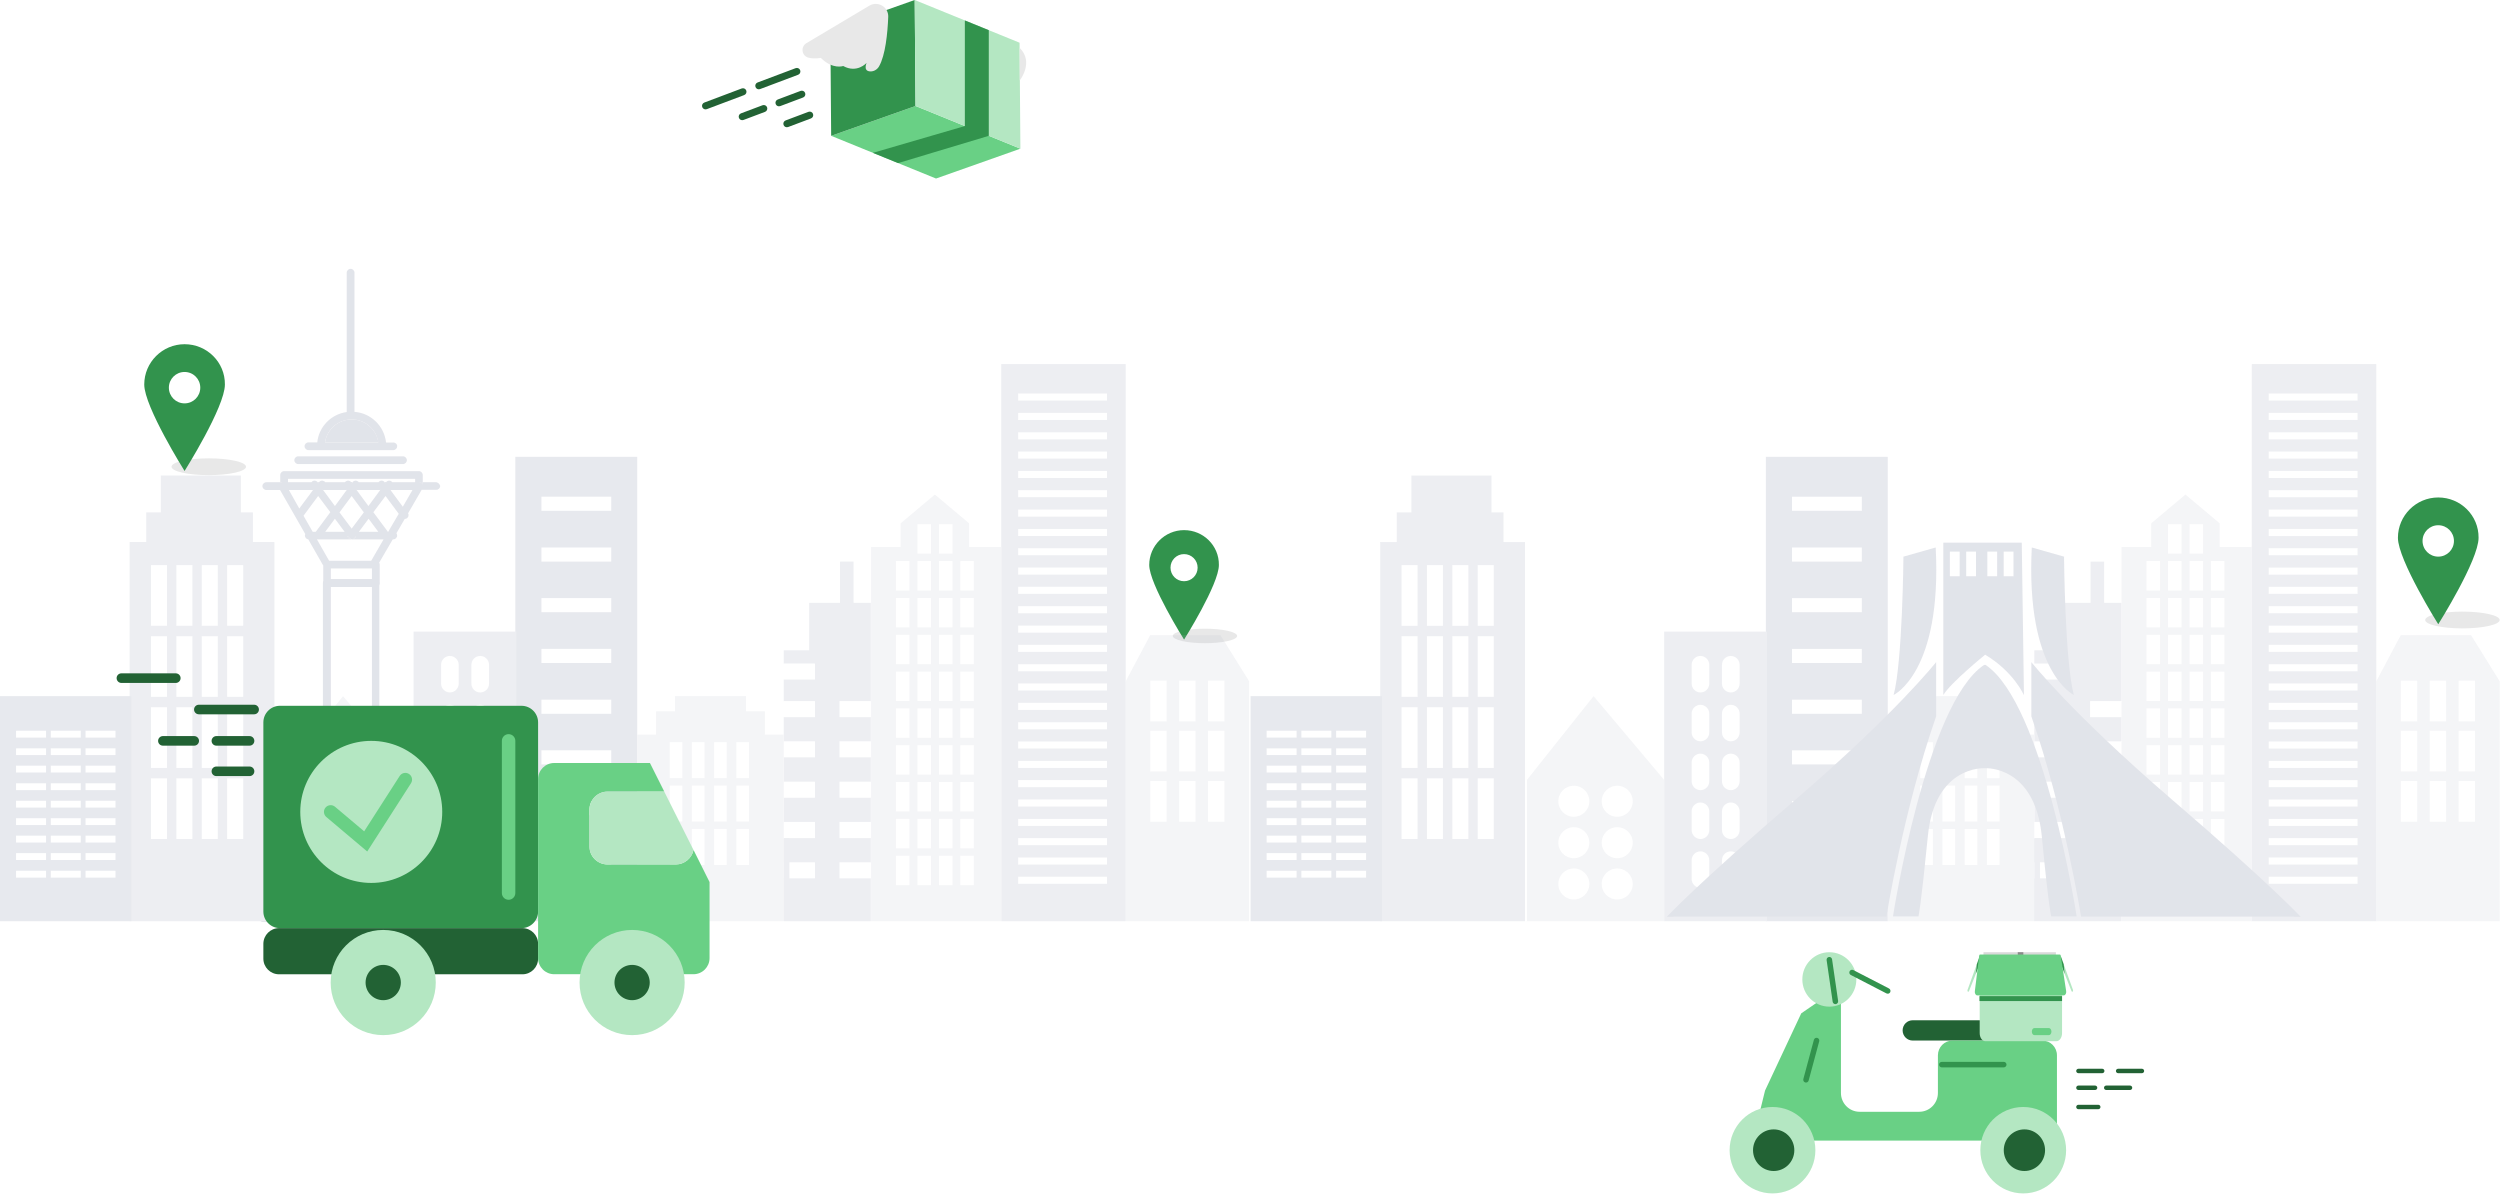 <svg width="605" height="289" viewBox="0 0 605 289" fill="none" xmlns="http://www.w3.org/2000/svg">
<g clip-path="url(#clip0_1030_1813)">
<path d="M595.911 152.071C600.891 152.071 604.928 151.162 604.928 150.04C604.928 148.918 600.891 148.009 595.911 148.009C590.931 148.009 586.894 148.918 586.894 150.04C586.894 151.162 590.931 152.071 595.911 152.071Z" fill="#E8E8E8"/>
<path d="M590.056 120.387C584.681 120.387 580.297 124.771 580.297 130.146C580.297 135.521 590.056 151.068 590.056 151.068C590.056 151.068 599.814 135.581 599.814 130.146C599.875 124.771 595.491 120.387 590.056 120.387ZM590.056 134.706C587.952 134.706 586.255 133.01 586.255 130.906C586.255 128.802 587.952 127.106 590.056 127.106C592.159 127.106 593.856 128.802 593.856 130.906C593.856 133.01 592.159 134.706 590.056 134.706Z" fill="#32934D"/>
</g>
<g clip-path="url(#clip1_1030_1813)">
<path d="M291.601 155.652C295.902 155.652 299.389 154.867 299.389 153.898C299.389 152.93 295.902 152.145 291.601 152.145C287.299 152.145 283.812 152.93 283.812 153.898C283.812 154.867 287.299 155.652 291.601 155.652Z" fill="#E8E8E8"/>
<path d="M286.543 128.291C281.9 128.291 278.114 132.077 278.114 136.718C278.114 141.36 286.543 154.785 286.543 154.785C286.543 154.785 294.972 141.412 294.972 136.718C295.025 132.077 291.238 128.291 286.543 128.291ZM286.543 140.656C284.726 140.656 283.261 139.191 283.261 137.374C283.261 135.558 284.726 134.093 286.543 134.093C288.36 134.093 289.825 135.558 289.825 137.374C289.825 139.191 288.36 140.656 286.543 140.656Z" fill="#32934D"/>
</g>
<g clip-path="url(#clip2_1030_1813)">
<path d="M50.522 114.981C55.502 114.981 59.539 114.072 59.539 112.951C59.539 111.829 55.502 110.92 50.522 110.92C45.542 110.92 41.505 111.829 41.505 112.951C41.505 114.072 45.542 114.981 50.522 114.981Z" fill="#E8E8E8"/>
<path d="M44.667 83.298C39.292 83.298 34.908 87.682 34.908 93.056C34.908 98.431 44.667 113.978 44.667 113.978C44.667 113.978 54.425 98.492 54.425 93.056C54.486 87.682 50.102 83.298 44.667 83.298ZM44.667 97.617C42.563 97.617 40.867 95.92 40.867 93.817C40.867 91.713 42.563 90.016 44.667 90.016C46.771 90.016 48.467 91.713 48.467 93.817C48.467 95.92 46.771 97.617 44.667 97.617Z" fill="#32934D"/>
</g>
<g clip-path="url(#clip3_1030_1813)">
<path d="M180.096 23.007L171.043 26.418C170.599 26.582 170.107 26.363 169.943 25.919C169.778 25.476 169.997 24.983 170.441 24.819L179.495 21.408C179.938 21.244 180.431 21.463 180.595 21.907C180.765 22.344 180.54 22.837 180.096 23.007Z" fill="#226234"/>
<path d="M193.144 18.094L183.933 21.56C183.489 21.724 182.996 21.505 182.832 21.061C182.668 20.618 182.887 20.125 183.331 19.961L192.542 16.495C192.986 16.331 193.479 16.55 193.643 16.994C193.807 17.432 193.588 17.924 193.144 18.094Z" fill="#226234"/>
<path d="M185.137 27.069L179.92 29.032C179.476 29.197 178.984 28.978 178.82 28.534C178.655 28.09 178.874 27.598 179.318 27.433L184.535 25.47C184.979 25.305 185.471 25.524 185.635 25.968C185.8 26.412 185.575 26.904 185.137 27.069Z" fill="#226234"/>
<path d="M194.342 23.597L188.815 25.676C188.371 25.84 187.879 25.622 187.715 25.178C187.55 24.734 187.769 24.241 188.213 24.077L193.74 21.998C194.184 21.834 194.676 22.052 194.841 22.496C195.005 22.94 194.786 23.433 194.342 23.597Z" fill="#226234"/>
<path d="M196.251 28.662L190.724 30.741C190.28 30.905 189.788 30.686 189.624 30.243C189.46 29.799 189.678 29.306 190.122 29.142L195.649 27.063C196.093 26.899 196.586 27.117 196.75 27.561C196.914 28.005 196.689 28.498 196.251 28.662Z" fill="#226234"/>
<path d="M246.935 35.982L226.518 43.205L201.14 32.869L221.557 25.646L246.935 35.982Z" fill="#69D085"/>
<path d="M221.557 25.646L201.14 32.869L200.939 7.223L221.356 0L221.557 25.646Z" fill="#32934D"/>
<path d="M246.734 10.336L246.935 35.982L221.557 25.646L221.356 0L246.734 10.336Z" fill="#B4E7C2"/>
<path d="M233.492 4.943V30.504L211.245 36.986L217.343 39.466L239.286 32.87V7.302L233.492 4.943Z" fill="#32934D"/>
<path d="M195.151 10.446L210.382 1.374C212.443 0.146 215.051 1.69 214.954 4.086C214.79 8.117 214.267 13.346 212.741 16.046C212.272 16.872 211.367 17.389 210.424 17.268C209.719 17.177 209.147 16.714 209.701 15.237C209.701 15.237 207.39 17.821 204.058 15.973C204.058 15.973 201.523 16.897 198.635 14.003C198.635 14.003 197.115 14.343 195.637 13.954C193.99 13.522 193.692 11.315 195.151 10.446Z" fill="#E8E8E8"/>
<path d="M246.777 11.595V19.468C246.777 19.462 250.286 15.097 246.777 11.595Z" fill="#E8E8E8"/>
</g>
<g opacity="0.14">
<path d="M597.978 153.703H580.991L575.059 164.885V222.929H604.934V164.885L597.978 153.703ZM584.961 198.858H580.991V188.999H584.961V198.858ZM584.961 186.694H580.991V176.835H584.961V186.694ZM584.961 174.573H580.991V164.714H584.961V174.573ZM591.96 198.858H587.991V188.999H591.96V198.858ZM591.96 186.694H587.991V176.835H591.96V186.694ZM591.96 174.573H587.991V164.714H591.96V174.573ZM598.959 198.858H594.99V188.999H598.959V198.858ZM598.959 186.694H594.99V176.835H598.959V186.694ZM598.959 174.573H594.99V164.714H598.959V174.573Z" fill="#AEB3C3"/>
<path d="M544.928 88.105V222.928H575.06V88.105H544.928ZM570.536 213.88H549.025V212.173H570.536V213.88ZM570.536 209.228H549.025V207.521H570.536V209.228ZM570.536 204.534H549.025V202.826H570.536V204.534ZM570.536 199.882H549.025V198.174H570.536V199.882ZM570.536 195.187H549.025V193.48H570.536V195.187ZM570.536 190.492H549.025V188.785H570.536V190.492ZM570.536 185.84H549.025V184.133H570.536V185.84ZM570.536 181.145H549.025V179.438H570.536V181.145ZM570.536 176.493H549.025V174.786H570.536V176.493ZM570.536 171.799H549.025V170.092H570.536V171.799ZM570.536 167.104H549.025V165.397H570.536V167.104ZM570.536 162.452H549.025V160.745H570.536V162.452ZM570.536 157.757H549.025V156.05H570.536V157.757ZM570.536 153.105H549.025V151.398H570.536V153.105ZM570.536 148.411H549.025V146.703H570.536V148.411ZM570.536 143.716H549.025V142.009H570.536V143.716ZM570.536 139.064H549.025V137.357H570.536V139.064ZM570.536 134.369H549.025V132.662H570.536V134.369ZM570.536 129.717H549.025V128.01H570.536V129.717ZM570.536 125.022H549.025V123.315H570.536V125.022ZM570.536 120.328H549.025V118.621H570.536V120.328ZM570.536 115.676H549.025V113.969H570.536V115.676ZM570.536 110.981H549.025V109.274H570.536V110.981ZM570.536 106.329H549.025V104.622H570.536V106.329ZM570.536 101.634H549.025V99.927H570.536V101.634ZM570.536 96.94H549.025V95.232H570.536V96.94Z" fill="#7C85A0"/>
<path d="M537.16 132.363V126.644L528.88 119.687L520.6 126.644V132.363H513.43V222.928H544.97V132.363H537.16ZM522.734 214.221H519.448V207.094H522.734V214.221ZM522.734 205.301H519.448V198.174H522.734V205.301ZM522.734 196.381H519.448V189.254H522.734V196.381ZM522.734 187.461H519.448V180.334H522.734V187.461ZM522.734 178.542H519.448V171.414H522.734V178.542ZM522.734 169.664H519.448V162.537H522.734V169.664ZM522.734 160.744H519.448V153.617H522.734V160.744ZM522.734 151.824H519.448V144.697H522.734V151.824ZM522.734 142.904H519.448V135.777H522.734V142.904ZM527.941 214.221H524.655V207.094H527.941V214.221ZM527.941 205.301H524.655V198.174H527.941V205.301ZM527.941 196.381H524.655V189.254H527.941V196.381ZM527.941 187.461H524.655V180.334H527.941V187.461ZM527.941 178.542H524.655V171.414H527.941V178.542ZM527.941 169.664H524.655V162.537H527.941V169.664ZM527.941 160.744H524.655V153.617H527.941V160.744ZM527.941 151.824H524.655V144.697H527.941V151.824ZM527.941 142.904H524.655V135.777H527.941V142.904ZM527.941 133.985H524.655V126.857H527.941V133.985ZM533.148 214.221H529.862V207.094H533.148V214.221ZM533.148 205.301H529.862V198.174H533.148V205.301ZM533.148 196.381H529.862V189.254H533.148V196.381ZM533.148 187.461H529.862V180.334H533.148V187.461ZM533.148 178.542H529.862V171.414H533.148V178.542ZM533.148 169.664H529.862V162.537H533.148V169.664ZM533.148 160.744H529.862V153.617H533.148V160.744ZM533.148 151.824H529.862V144.697H533.148V151.824ZM533.148 142.904H529.862V135.777H533.148V142.904ZM533.148 133.985H529.862V126.857H533.148V133.985ZM538.312 214.221H535.026V207.094H538.312V214.221ZM538.312 205.301H535.026V198.174H538.312V205.301ZM538.312 196.381H535.026V189.254H538.312V196.381ZM538.312 187.461H535.026V180.334H538.312V187.461ZM538.312 178.542H535.026V171.414H538.312V178.542ZM538.312 169.664H535.026V162.537H538.312V169.664ZM538.312 160.744H535.026V153.617H538.312V160.744ZM538.312 151.824H535.026V144.697H538.312V151.824ZM538.312 142.904H535.026V135.777H538.312V142.904Z" fill="#AEB3C3"/>
<path d="M513.388 169.664V145.892H509.206V135.905H505.919V145.892H498.45V157.373H492.305V160.574H499.859V164.458H492.305V169.664H499.859V173.548H492.305V179.395H499.859V183.279H492.305V189.169H499.859V193.053H492.305V198.9H499.859V202.826H492.305V208.673H499.859V212.557H492.305V222.928H513.388V212.557H505.791V208.673H513.388V202.826H505.791V198.9H513.388V193.053H505.791V189.169H513.388V183.279H505.791V179.395H513.388V173.548H505.791V169.664H513.388Z" fill="#7C85A0"/>
<path d="M487.738 177.774V172.141H483.171V168.47H465.972V172.141H461.405V177.774H456.881V222.929H492.305V177.774H487.738ZM467.764 209.314H464.691V200.608H467.764V209.314ZM467.764 198.815H464.691V190.109H467.764V198.815ZM467.764 188.316H464.691V179.609H467.764V188.316ZM473.142 209.314H470.069V200.608H473.142V209.314ZM473.142 198.815H470.069V190.109H473.142V198.815ZM473.142 188.316H470.069V179.609H473.142V188.316ZM478.519 209.314H475.446V200.608H478.519V209.314ZM478.519 198.815H475.446V190.109H478.519V198.815ZM478.519 188.316H475.446V179.609H478.519V188.316ZM483.897 209.314H480.824V200.608H483.897V209.314ZM483.897 198.815H480.824V190.109H483.897V198.815ZM483.897 188.316H480.824V179.609H483.897V188.316Z" fill="#AEB3C3"/>
<path d="M493.67 202.87H492.305V222.886H493.67V202.87Z" fill="#7C85A0"/>
<path d="M427.347 110.555V222.929H456.838V110.555H427.347ZM450.564 209.528H433.663V206.114H450.564V209.528ZM450.564 197.279H433.663V193.865H450.564V197.279ZM450.564 184.988H433.663V181.573H450.564V184.988ZM450.564 172.739H433.663V169.324H450.564V172.739ZM450.564 160.447H433.663V157.033H450.564V160.447ZM450.564 148.155H433.663V144.741H450.564V148.155ZM450.564 135.907H433.663V132.492H450.564V135.907ZM450.564 123.615H433.663V120.201H450.564V123.615Z" fill="#515E83"/>
<path d="M402.721 152.851V222.93H427.603V152.851H402.721ZM413.647 212.729C413.647 213.924 412.665 214.863 411.513 214.863C410.36 214.863 409.379 213.882 409.379 212.729V208.163C409.379 206.968 410.36 206.029 411.513 206.029C412.665 206.029 413.647 207.01 413.647 208.163V212.729ZM413.647 200.907C413.647 202.102 412.665 203.041 411.513 203.041C410.36 203.041 409.379 202.06 409.379 200.907V196.341C409.379 195.146 410.36 194.207 411.513 194.207C412.665 194.207 413.647 195.188 413.647 196.341V200.907ZM413.647 189.085C413.647 190.28 412.665 191.219 411.513 191.219C410.36 191.219 409.379 190.238 409.379 189.085V184.518C409.379 183.323 410.36 182.385 411.513 182.385C412.665 182.385 413.647 183.366 413.647 184.518V189.085ZM413.647 177.263C413.647 178.458 412.665 179.397 411.513 179.397C410.36 179.397 409.379 178.415 409.379 177.263V172.696C409.379 171.501 410.36 170.562 411.513 170.562C412.665 170.562 413.647 171.544 413.647 172.696V177.263ZM413.647 165.441C413.647 166.636 412.665 167.575 411.513 167.575C410.36 167.575 409.379 166.593 409.379 165.441V160.874C409.379 159.679 410.36 158.74 411.513 158.74C412.665 158.74 413.647 159.722 413.647 160.874V165.441ZM420.987 212.729C420.987 213.924 420.006 214.863 418.853 214.863C417.658 214.863 416.719 213.882 416.719 212.729V208.163C416.719 206.968 417.701 206.029 418.853 206.029C420.048 206.029 420.987 207.01 420.987 208.163V212.729ZM420.987 200.907C420.987 202.102 420.006 203.041 418.853 203.041C417.658 203.041 416.719 202.06 416.719 200.907V196.341C416.719 195.146 417.701 194.207 418.853 194.207C420.048 194.207 420.987 195.188 420.987 196.341V200.907ZM420.987 189.085C420.987 190.28 420.006 191.219 418.853 191.219C417.658 191.219 416.719 190.238 416.719 189.085V184.518C416.719 183.323 417.701 182.385 418.853 182.385C420.048 182.385 420.987 183.366 420.987 184.518V189.085ZM420.987 177.263C420.987 178.458 420.006 179.397 418.853 179.397C417.658 179.397 416.719 178.415 416.719 177.263V172.696C416.719 171.501 417.701 170.562 418.853 170.562C420.048 170.562 420.987 171.544 420.987 172.696V177.263ZM420.987 165.441C420.987 166.636 420.006 167.575 418.853 167.575C417.658 167.575 416.719 166.593 416.719 165.441V160.874C416.719 159.679 417.701 158.74 418.853 158.74C420.048 158.74 420.987 159.722 420.987 160.874V165.441Z" fill="#7C85A0"/>
<path d="M385.649 168.47L369.517 188.743V222.929H402.721V188.743L385.649 168.47ZM380.869 217.679C378.778 217.679 377.113 216.015 377.113 213.923C377.113 211.832 378.778 210.168 380.869 210.168C382.961 210.168 384.625 211.832 384.625 213.923C384.625 216.015 382.918 217.679 380.869 217.679ZM380.869 207.692C378.778 207.692 377.113 206.028 377.113 203.937C377.113 201.845 378.778 200.181 380.869 200.181C382.961 200.181 384.625 201.845 384.625 203.937C384.625 206.028 382.918 207.692 380.869 207.692ZM380.869 197.663C378.778 197.663 377.113 195.998 377.113 193.907C377.113 191.816 378.778 190.151 380.869 190.151C382.961 190.151 384.625 191.816 384.625 193.907C384.625 195.998 382.918 197.663 380.869 197.663ZM391.368 217.679C389.277 217.679 387.613 216.015 387.613 213.923C387.613 211.832 389.277 210.168 391.368 210.168C393.46 210.168 395.124 211.832 395.124 213.923C395.124 216.015 393.46 217.679 391.368 217.679ZM391.368 207.692C389.277 207.692 387.613 206.028 387.613 203.937C387.613 201.845 389.277 200.181 391.368 200.181C393.46 200.181 395.124 201.845 395.124 203.937C395.124 206.028 393.46 207.692 391.368 207.692ZM391.368 197.663C389.277 197.663 387.613 195.998 387.613 193.907C387.613 191.816 389.277 190.151 391.368 190.151C393.46 190.151 395.124 191.816 395.124 193.907C395.124 195.998 393.46 197.663 391.368 197.663Z" fill="#AEB3C3"/>
<path d="M363.84 131.169V123.999H360.938V115.079H341.562V123.999H338.019V131.169H334.007V222.929H369.047V131.169H363.84ZM343.055 203.041H339.171V188.359H343.055V203.041ZM343.055 185.841H339.171V171.159H343.055V185.841ZM343.055 168.641H339.171V153.96H343.055V168.641ZM343.055 151.442H339.171V136.76H343.055V151.442ZM349.201 203.041H345.317V188.359H349.201V203.041ZM349.201 185.841H345.317V171.159H349.201V185.841ZM349.201 168.641H345.317V153.96H349.201V168.641ZM349.201 151.442H345.317V136.76H349.201V151.442ZM355.347 203.041H351.463V188.359H355.347V203.041ZM355.347 185.841H351.463V171.159H355.347V185.841ZM355.347 168.641H351.463V153.96H355.347V168.641ZM355.347 151.442H351.463V136.76H355.347V151.442ZM361.493 203.041H357.609V188.359H361.493V203.041ZM361.493 185.841H357.609V171.159H361.493V185.841ZM361.493 168.641H357.609V153.96H361.493V168.641ZM361.493 151.442H357.609V136.76H361.493V151.442Z" fill="#7C85A0"/>
<path d="M302.638 168.47V222.929H334.434V168.47H302.638ZM313.777 212.387H306.522V210.723H313.777V212.387ZM313.777 208.119H306.522V206.455H313.777V208.119ZM313.777 203.894H306.522V202.229H313.777V203.894ZM313.777 199.669H306.522V198.004H313.777V199.669ZM313.777 195.443H306.522V193.779H313.777V195.443ZM313.777 191.218H306.522V189.554H313.777V191.218ZM313.777 186.95H306.522V185.286H313.777V186.95ZM313.777 182.725H306.522V181.103H313.777V182.725ZM313.777 178.5H306.522V176.835H313.777V178.5ZM322.185 212.387H314.93V210.723H322.185V212.387ZM322.185 208.119H314.93V206.455H322.185V208.119ZM322.185 203.894H314.93V202.229H322.185V203.894ZM322.185 199.669H314.93V198.004H322.185V199.669ZM322.185 195.443H314.93V193.779H322.185V195.443ZM322.185 191.218H314.93V189.554H322.185V191.218ZM322.185 186.95H314.93V185.286H322.185V186.95ZM322.185 182.725H314.93V181.103H322.185V182.725ZM322.185 178.5H314.93V176.835H322.185V178.5ZM330.593 212.387H323.338V210.723H330.593V212.387ZM330.593 208.119H323.338V206.455H330.593V208.119ZM330.593 203.894H323.338V202.229H330.593V203.894ZM330.593 199.669H323.338V198.004H330.593V199.669ZM330.593 195.443H323.338V193.779H330.593V195.443ZM330.593 191.218H323.338V189.554H330.593V191.218ZM330.593 186.95H323.338V185.286H330.593V186.95ZM330.593 182.725H323.338V181.103H330.593V182.725ZM330.593 178.5H323.338V176.835H330.593V178.5Z" fill="#515E83"/>
<path d="M468.437 132.491L460.632 134.706C460.632 134.706 460.421 160.07 458.259 168.191C458.207 168.191 470.019 162.813 468.437 132.491Z" fill="#283764"/>
<path d="M491.692 132.491L499.497 134.706C499.497 134.706 499.708 160.07 501.87 168.191C501.923 168.191 490.163 162.813 491.692 132.491Z" fill="#283764"/>
<path d="M404.947 221.819H456.52C456.52 221.819 460.58 196.191 468.543 173.358C468.543 173.358 468.543 163.655 468.543 160.228C468.543 160.228 458.998 172.409 434.636 193.396C410.273 214.331 403.365 221.872 403.365 221.872H404.947V221.819Z" fill="#283764"/>
<path d="M555.183 221.819H503.61C503.61 221.819 499.55 196.191 491.587 173.358C491.587 173.358 491.587 163.655 491.587 160.228C491.587 160.228 501.132 172.409 525.495 193.396C549.857 214.331 556.765 221.872 556.765 221.872H555.183V221.819Z" fill="#283764"/>
<path d="M480.513 160.916C494.593 170.302 502.556 221.769 502.556 221.769H496.386C496.386 221.769 495.753 219.502 494.119 202.364C492.431 185.278 480.513 185.911 480.513 185.911H480.144C480.144 185.911 468.174 185.278 466.539 202.364C464.852 219.449 464.272 221.769 464.272 221.769H458.102C458.102 221.769 466.065 170.302 480.144 160.916H480.513Z" fill="#283764"/>
<path d="M489.268 131.332H470.284V168.192C472.024 165.239 480.408 158.437 480.408 158.437C487.369 162.603 489.795 168.245 489.795 168.245L489.268 131.332ZM474.239 139.453H471.866V133.494H474.239V139.453ZM478.194 139.453H475.821V133.494H478.194V139.453ZM483.309 139.453H480.936V133.494H483.309V139.453ZM487.264 139.453H484.891V133.494H487.264V139.453Z" fill="#283764"/>
</g>
<g opacity="0.14">
<path d="M91.59 107.094H78.658C79.085 103.936 81.817 101.503 85.103 101.503C88.389 101.503 91.121 103.936 91.59 107.094Z" fill="#283764"/>
<path d="M95.217 107.096H93.424C92.998 103.126 89.797 99.968 85.785 99.669V65.996C85.785 65.483 85.358 65.057 84.846 65.057C84.334 65.057 83.907 65.483 83.907 65.996V99.712C80.151 100.224 77.164 103.254 76.779 107.053H74.645C74.133 107.053 73.707 107.48 73.707 107.992C73.707 108.504 74.133 108.931 74.645 108.931H95.174C95.686 108.931 96.113 108.504 96.113 107.992C96.156 107.522 95.729 107.096 95.217 107.096ZM78.657 107.096C79.084 103.937 81.816 101.505 85.102 101.505C88.388 101.505 91.12 103.937 91.546 107.096H78.657Z" fill="#283764"/>
<path d="M98.46 111.364C98.46 111.876 98.034 112.303 97.521 112.303H72.17C71.658 112.303 71.231 111.876 71.231 111.364C71.231 110.852 71.658 110.425 72.17 110.425H97.521C98.034 110.425 98.46 110.852 98.46 111.364Z" fill="#283764"/>
<path d="M68.287 116.697C68.116 116.697 67.946 116.74 67.775 116.868V116.697H68.287Z" fill="#283764"/>
<path d="M75.884 118.575H75.756L75.841 118.49L75.884 118.575Z" fill="#283764"/>
<path d="M77.121 116.697L76.993 116.911L76.823 116.697H77.121Z" fill="#283764"/>
<path d="M78.19 118.575H78.061L78.104 118.49L78.19 118.575Z" fill="#283764"/>
<path d="M84.036 118.575H83.908L83.993 118.49L84.036 118.575Z" fill="#283764"/>
<path d="M85.274 116.697L85.103 116.953L84.932 116.697H85.274Z" fill="#283764"/>
<path d="M86.298 118.575H86.212L86.255 118.49L86.298 118.575Z" fill="#283764"/>
<path d="M92.145 118.575H92.06L92.102 118.49L92.145 118.575Z" fill="#283764"/>
<path d="M93.425 116.697L93.255 116.911L93.084 116.697H93.425Z" fill="#283764"/>
<path d="M94.45 118.575H94.321L94.407 118.49L94.45 118.575Z" fill="#283764"/>
<path d="M102.26 116.697V117.252C102.26 117.209 102.26 117.167 102.217 117.167C102.046 116.868 101.748 116.697 101.406 116.697H102.26Z" fill="#283764"/>
<path d="M86.255 118.49L86.212 118.575H86.34L86.255 118.49ZM78.103 118.49L78.06 118.575H78.188L78.103 118.49ZM83.993 118.49L83.95 118.575H84.078L83.993 118.49ZM84.932 116.697L85.102 116.911L85.273 116.697H84.932ZM76.823 116.697L76.993 116.911L77.164 116.697H76.823ZM76.823 116.697L76.993 116.911L77.164 116.697H76.823ZM76.823 116.697L76.993 116.911L77.164 116.697H76.823ZM78.103 118.49L78.06 118.575H78.188L78.103 118.49ZM83.993 118.49L83.95 118.575H84.078L83.993 118.49ZM84.932 116.697L85.102 116.911L85.273 116.697H84.932ZM76.823 116.697L76.993 116.911L77.164 116.697H76.823ZM78.103 118.49L78.06 118.575H78.188L78.103 118.49ZM83.993 118.49L83.95 118.575H84.078L83.993 118.49ZM84.932 116.697L85.102 116.911L85.273 116.697H84.932ZM86.255 118.49L86.212 118.575H86.34L86.255 118.49ZM93.083 116.697L93.254 116.911L93.425 116.697H93.083ZM75.841 118.49L75.798 118.575H75.926L75.841 118.49ZM101.406 116.697C101.747 116.697 102.046 116.868 102.217 117.167C102.217 117.209 102.259 117.209 102.259 117.252V116.697H101.406ZM67.817 116.868C67.945 116.783 68.159 116.697 68.329 116.697H67.817V116.868ZM94.406 118.49L94.364 118.575H94.492L94.406 118.49ZM93.083 116.697L93.254 116.911L93.425 116.697H93.083ZM86.255 118.49L86.212 118.575H86.34L86.255 118.49ZM84.932 116.697L85.102 116.911L85.273 116.697H84.932ZM78.103 118.49L78.06 118.575H78.188L78.103 118.49ZM83.993 118.49L83.95 118.575H84.078L83.993 118.49ZM76.823 116.697L76.993 116.911L77.164 116.697H76.823ZM86.255 118.49L86.212 118.575H86.34L86.255 118.49ZM92.102 118.49L92.059 118.575H92.187L92.102 118.49ZM93.083 116.697L93.254 116.911L93.425 116.697H93.083ZM84.932 116.697L85.102 116.911L85.273 116.697H84.932ZM78.103 118.49L78.06 118.575H78.188L78.103 118.49ZM83.993 118.49L83.95 118.575H84.078L83.993 118.49ZM76.823 116.697L76.993 116.911L77.164 116.697H76.823ZM78.103 118.49L78.06 118.575H78.188L78.103 118.49ZM83.993 118.49L83.95 118.575H84.078L83.993 118.49ZM84.932 116.697L85.102 116.911L85.273 116.697H84.932ZM76.823 116.697L76.993 116.911L77.164 116.697H76.823Z" fill="#283764"/>
<path d="M94.406 118.49L94.363 118.575H94.491L94.406 118.49ZM86.254 118.49L86.212 118.575H86.34L86.254 118.49ZM92.101 118.49L92.059 118.575H92.187L92.101 118.49ZM93.083 116.697L93.254 116.911L93.424 116.697H93.083ZM78.103 118.49L78.06 118.575H78.188L78.103 118.49ZM83.992 118.49L83.95 118.575H84.078L83.992 118.49ZM84.931 116.697L85.102 116.911L85.273 116.697H84.931ZM75.841 118.49L75.798 118.575H75.926L75.841 118.49ZM76.822 116.697L76.993 116.911L77.164 116.697H76.822Z" fill="#283764"/>
<path d="M75.884 118.578H75.756L75.841 118.492L75.884 118.578Z" fill="#283764"/>
<path d="M84.036 118.578H83.907L83.993 118.492L84.036 118.578Z" fill="#283764"/>
<path d="M85.102 130.484C85.059 130.484 85.059 130.484 85.016 130.484C84.803 130.484 84.632 130.399 84.462 130.314C84.248 130.143 84.12 129.929 84.12 129.673L84.462 130.1C84.632 130.356 84.846 130.484 85.102 130.484Z" fill="#283764"/>
<path d="M92.144 118.578H92.058L92.101 118.492L92.144 118.578Z" fill="#283764"/>
<path d="M105.503 116.699H102.302V117.254C102.302 117.211 102.302 117.169 102.259 117.169C102.088 116.87 101.79 116.699 101.448 116.699H102.302V114.949C102.302 114.437 101.875 114.01 101.363 114.01H68.756C68.244 114.01 67.817 114.437 67.817 114.949V116.699H68.329C68.158 116.699 67.988 116.742 67.817 116.87V116.699H64.445C63.933 116.699 63.506 117.126 63.506 117.638C63.506 118.15 63.933 118.577 64.445 118.577H67.774L73.877 129.247C73.792 129.375 73.792 129.503 73.792 129.631C73.792 130.1 74.176 130.484 74.603 130.527L78.231 136.886V141.112C78.231 141.624 78.657 142.05 79.17 142.05H90.949C91.461 142.05 91.888 141.624 91.888 141.112V136.63C91.888 136.459 91.845 136.289 91.76 136.161L95.046 130.527H95.174C95.686 130.527 96.113 130.1 96.113 129.588C96.113 129.375 96.028 129.204 95.942 129.033L97.948 125.576C98.162 125.576 98.332 125.534 98.503 125.406C98.887 125.107 98.973 124.595 98.759 124.211L102.046 118.534H105.588C106.1 118.534 106.527 118.107 106.527 117.595C106.399 117.126 105.972 116.699 105.503 116.699ZM69.908 118.577H75.798L75.841 118.492L75.883 118.577H75.755L72.426 123.058L69.908 118.577ZM76.395 128.692H75.67L73.451 124.808L76.993 120.028L79.938 123.954L76.481 128.607C76.438 128.649 76.438 128.692 76.395 128.692ZM86.297 118.577H86.169L86.212 118.492L86.297 118.577H92.059L92.101 118.492L92.144 118.577H92.016L89.156 122.461L86.297 118.577ZM91.546 128.692H86.852L89.199 125.534L91.546 128.692ZM88.047 123.997L85.102 127.924L82.157 123.997L85.102 120.028L88.047 123.997ZM86.084 129.673C86.084 129.93 85.956 130.143 85.742 130.314C85.572 130.442 85.401 130.484 85.187 130.484C85.145 130.484 85.145 130.484 85.102 130.484C85.059 130.484 85.059 130.484 85.017 130.484C84.803 130.484 84.632 130.399 84.462 130.314C84.248 130.143 84.12 129.93 84.12 129.673L84.462 130.1C84.632 130.314 84.846 130.442 85.145 130.484C85.401 130.484 85.657 130.356 85.828 130.1L86.084 129.673ZM83.395 128.692H78.7L81.047 125.534L83.395 128.692ZM83.907 118.577L81.047 122.461L78.188 118.577H78.06L78.103 118.492L78.145 118.577H83.907L83.95 118.492L83.992 118.577H83.907ZM90.01 140.173H80.066V137.569H90.01V140.173ZM89.839 135.691H79.639L76.694 130.527H92.827L89.839 135.691ZM93.937 128.692L93.894 128.777C93.894 128.735 93.851 128.692 93.851 128.692C93.851 128.692 93.808 128.649 93.808 128.607L90.352 123.954L93.296 120.028L96.497 124.339L93.937 128.692ZM97.479 122.631L94.491 118.577H94.363L94.406 118.492L94.449 118.577H99.826L97.479 122.631ZM94.918 116.699C94.876 116.614 94.79 116.528 94.705 116.486C94.321 116.187 93.723 116.272 93.424 116.699V116.742L93.254 116.955L93.083 116.742V116.699C92.784 116.272 92.229 116.187 91.803 116.486C91.717 116.571 91.675 116.614 91.589 116.699H86.809C86.766 116.614 86.681 116.528 86.596 116.486C86.169 116.187 85.614 116.272 85.315 116.699V116.742L85.145 116.955L84.974 116.742V116.699C84.675 116.272 84.12 116.187 83.694 116.486C83.608 116.571 83.523 116.614 83.48 116.699H78.7C78.657 116.614 78.572 116.528 78.487 116.486C78.06 116.187 77.505 116.272 77.206 116.699V116.742L77.036 116.955L76.865 116.742V116.699C76.566 116.272 75.969 116.187 75.585 116.486C75.499 116.571 75.414 116.614 75.371 116.699H69.695V115.888H100.466V116.699H94.918Z" fill="#283764"/>
<path d="M94.449 118.577H94.321L94.406 118.492L94.449 118.577Z" fill="#283764"/>
<path d="M86.297 118.578H86.211L86.254 118.493L86.297 118.578Z" fill="#283764"/>
<path d="M78.189 118.578H78.06L78.103 118.493L78.189 118.578Z" fill="#283764"/>
<path d="M86.084 129.674C86.084 129.93 85.956 130.143 85.743 130.314C85.572 130.442 85.401 130.485 85.188 130.485C85.145 130.485 85.145 130.485 85.103 130.485C85.359 130.485 85.615 130.357 85.785 130.101L86.084 129.674Z" fill="#283764"/>
<path d="M85.102 130.484C85.059 130.484 85.059 130.484 85.016 130.484C84.803 130.484 84.632 130.399 84.462 130.314C84.248 130.143 84.12 129.929 84.12 129.673L84.462 130.1C84.632 130.356 84.846 130.484 85.102 130.484Z" fill="#283764"/>
<path d="M86.083 129.673C86.083 129.929 85.955 130.143 85.742 130.314C85.571 130.442 85.4 130.484 85.187 130.484C85.144 130.484 85.144 130.484 85.102 130.484C85.358 130.484 85.614 130.356 85.784 130.1L86.083 129.673Z" fill="#283764"/>
<path d="M93.936 128.691L93.893 128.777C93.893 128.734 93.85 128.691 93.85 128.691H93.936Z" fill="#283764"/>
<path d="M111.264 207.136H91.803V141.112C91.803 140.6 91.376 140.173 90.864 140.173H79.084C78.572 140.173 78.145 140.6 78.145 141.112V207.136H58.897C58.385 207.136 57.958 207.563 57.958 208.075C57.958 208.588 58.385 209.014 58.897 209.014H111.222C111.734 209.014 112.16 208.588 112.16 208.075C112.16 207.563 111.776 207.136 111.264 207.136ZM90.01 206.88H80.066V142.008H90.01V206.88Z" fill="#283764"/>
<path d="M66.024 221.262L65.768 221.603C65.725 221.646 65.683 221.689 65.683 221.731C65.597 221.603 65.555 221.475 65.555 221.347V221.262H66.024Z" fill="#283764"/>
<path d="M107.295 221.262H105.289L105.972 216.653C106.399 216.568 106.697 216.184 106.697 215.757C106.697 215.415 106.527 215.117 106.228 214.946L106.569 212.684H107.337C107.85 212.684 108.276 212.257 108.276 211.745C108.276 211.233 107.85 210.806 107.337 210.806H66.536V210.721C66.493 210.208 66.067 209.824 65.555 209.867C65.085 209.91 64.701 210.336 64.701 210.806H62.738C62.226 210.806 61.799 211.233 61.799 211.745C61.799 212.257 62.226 212.684 62.738 212.684H64.829L65.042 215.031C64.829 215.202 64.701 215.458 64.701 215.757C64.701 216.098 64.914 216.397 65.171 216.568L65.555 221.262H66.067L65.811 221.604C65.768 221.646 65.725 221.689 65.725 221.732C65.64 221.604 65.597 221.476 65.597 221.348V221.262H63.677C63.165 221.262 62.738 221.689 62.738 222.201C62.738 222.713 63.165 223.14 63.677 223.14H103.923C104.008 223.14 104.051 223.14 104.094 223.14H104.137C104.179 223.14 104.222 223.14 104.265 223.14H107.337C107.85 223.14 108.276 222.713 108.276 222.201C108.234 221.646 107.807 221.262 107.295 221.262ZM67.006 216.696H69.823L67.304 219.769L67.006 216.696ZM68.414 221.262L71.53 217.507L73.237 221.262H68.414ZM73.151 216.696H77.078L74.731 220.281L73.151 216.696ZM76.352 221.262L78.7 217.635L80.45 221.262H76.352ZM80.279 216.696H83.949L81.986 220.195L80.279 216.696ZM83.48 221.262L85.443 217.805L87.065 221.262H83.48ZM86.98 216.696H90.693L88.644 220.195L86.98 216.696ZM90.138 221.262L92.272 217.635L94.278 221.262H90.138ZM93.851 216.696H97.991L95.857 220.323L93.851 216.696ZM97.436 221.262L99.655 217.507L102.173 221.262H97.436ZM103.582 220.11L101.277 216.653H104.094L103.582 220.11ZM104.35 214.86H66.835L66.664 212.727H104.691L104.35 214.86Z" fill="#283764"/>
<path d="M66.024 221.262L65.768 221.604C65.725 221.646 65.683 221.689 65.683 221.732C65.597 221.604 65.555 221.476 65.555 221.348V221.262H66.024Z" fill="#283764"/>
<path d="M295.34 153.702H278.353L272.421 164.884V222.927H302.296V164.884L295.34 153.702ZM282.322 198.856H278.353V188.997H282.322V198.856ZM282.322 186.693H278.353V176.834H282.322V186.693ZM282.322 174.572H278.353V164.713H282.322V174.572ZM289.322 198.856H285.353V188.997H289.322V198.856ZM289.322 186.693H285.353V176.834H289.322V186.693ZM289.322 174.572H285.353V164.713H289.322V174.572ZM296.321 198.856H292.352V188.997H296.321V198.856ZM296.321 186.693H292.352V176.834H296.321V186.693ZM296.321 174.572H292.352V164.713H296.321V174.572Z" fill="#AEB3C3"/>
<path d="M242.29 88.103V222.927H272.421V88.103H242.29ZM267.897 213.879H246.387V212.172H267.897V213.879ZM267.897 209.227H246.387V207.52H267.897V209.227ZM267.897 204.532H246.387V202.825H267.897V204.532ZM267.897 199.88H246.387V198.173H267.897V199.88ZM267.897 195.185H246.387V193.478H267.897V195.185ZM267.897 190.491H246.387V188.784H267.897V190.491ZM267.897 185.839H246.387V184.132H267.897V185.839ZM267.897 181.144H246.387V179.437H267.897V181.144ZM267.897 176.492H246.387V174.785H267.897V176.492ZM267.897 171.797H246.387V170.09H267.897V171.797ZM267.897 167.103H246.387V165.395H267.897V167.103ZM267.897 162.451H246.387V160.743H267.897V162.451ZM267.897 157.756H246.387V156.049H267.897V157.756ZM267.897 153.104H246.387V151.397H267.897V153.104ZM267.897 148.409H246.387V146.702H267.897V148.409ZM267.897 143.714H246.387V142.007H267.897V143.714ZM267.897 139.062H246.387V137.355H267.897V139.062ZM267.897 134.368H246.387V132.661H267.897V134.368ZM267.897 129.716H246.387V128.008H267.897V129.716ZM267.897 125.021H246.387V123.314H267.897V125.021ZM267.897 120.326H246.387V118.619H267.897V120.326ZM267.897 115.674H246.387V113.967H267.897V115.674ZM267.897 110.98H246.387V109.272H267.897V110.98ZM267.897 106.328H246.387V104.62H267.897V106.328ZM267.897 101.633H246.387V99.926H267.897V101.633ZM267.897 96.938H246.387V95.231H267.897V96.938Z" fill="#7C85A0"/>
<path d="M234.522 132.361V126.642L226.242 119.686L217.962 126.642V132.361H210.792V222.926H242.332V132.361H234.522ZM220.096 214.22H216.81V207.092H220.096V214.22ZM220.096 205.3H216.81V198.172H220.096V205.3ZM220.096 196.38H216.81V189.253H220.096V196.38ZM220.096 187.46H216.81V180.333H220.096V187.46ZM220.096 178.54H216.81V171.413H220.096V178.54ZM220.096 169.663H216.81V162.535H220.096V169.663ZM220.096 160.743H216.81V153.615H220.096V160.743ZM220.096 151.823H216.81V144.696H220.096V151.823ZM220.096 142.903H216.81V135.776H220.096V142.903ZM225.303 214.22H222.017V207.092H225.303V214.22ZM225.303 205.3H222.017V198.172H225.303V205.3ZM225.303 196.38H222.017V189.253H225.303V196.38ZM225.303 187.46H222.017V180.333H225.303V187.46ZM225.303 178.54H222.017V171.413H225.303V178.54ZM225.303 169.663H222.017V162.535H225.303V169.663ZM225.303 160.743H222.017V153.615H225.303V160.743ZM225.303 151.823H222.017V144.696H225.303V151.823ZM225.303 142.903H222.017V135.776H225.303V142.903ZM225.303 133.983H222.017V126.856H225.303V133.983ZM230.51 214.22H227.223V207.092H230.51V214.22ZM230.51 205.3H227.223V198.172H230.51V205.3ZM230.51 196.38H227.223V189.253H230.51V196.38ZM230.51 187.46H227.223V180.333H230.51V187.46ZM230.51 178.54H227.223V171.413H230.51V178.54ZM230.51 169.663H227.223V162.535H230.51V169.663ZM230.51 160.743H227.223V153.615H230.51V160.743ZM230.51 151.823H227.223V144.696H230.51V151.823ZM230.51 142.903H227.223V135.776H230.51V142.903ZM230.51 133.983H227.223V126.856H230.51V133.983ZM235.674 214.22H232.388V207.092H235.674V214.22ZM235.674 205.3H232.388V198.172H235.674V205.3ZM235.674 196.38H232.388V189.253H235.674V196.38ZM235.674 187.46H232.388V180.333H235.674V187.46ZM235.674 178.54H232.388V171.413H235.674V178.54ZM235.674 169.663H232.388V162.535H235.674V169.663ZM235.674 160.743H232.388V153.615H235.674V160.743ZM235.674 151.823H232.388V144.696H235.674V151.823ZM235.674 142.903H232.388V135.776H235.674V142.903Z" fill="#AEB3C3"/>
<path d="M210.75 169.663V145.891H206.567V135.904H203.281V145.891H195.812V157.372H189.667V160.573H197.221V164.457H189.667V169.663H197.221V173.547H189.667V179.394H197.221V183.278H189.667V189.168H197.221V193.052H189.667V198.899H197.221V202.825H189.667V208.672H197.221V212.556H189.667V222.927H210.75V212.556H203.153V208.672H210.75V202.825H203.153V198.899H210.75V193.052H203.153V189.168H210.75V183.278H203.153V179.394H210.75V173.547H203.153V169.663H210.75Z" fill="#7C85A0"/>
<path d="M185.1 177.773V172.14H180.533V168.469H163.333V172.14H158.767V177.773H154.243V222.928H189.666V177.773H185.1ZM165.126 209.313H162.053V200.607H165.126V209.313ZM165.126 198.814H162.053V190.108H165.126V198.814ZM165.126 188.315H162.053V179.608H165.126V188.315ZM170.503 209.313H167.431V200.607H170.503V209.313ZM170.503 198.814H167.431V190.108H170.503V198.814ZM170.503 188.315H167.431V179.608H170.503V188.315ZM175.881 209.313H172.808V200.607H175.881V209.313ZM175.881 198.814H172.808V190.108H175.881V198.814ZM175.881 188.315H172.808V179.608H175.881V188.315ZM181.259 209.313H178.186V200.607H181.259V209.313ZM181.259 198.814H178.186V190.108H181.259V198.814ZM181.259 188.315H178.186V179.608H181.259V188.315Z" fill="#AEB3C3"/>
<path d="M191.032 202.868H189.667V222.885H191.032V202.868Z" fill="#7C85A0"/>
<path d="M124.708 110.554V222.928H154.2V110.554H124.708ZM147.926 209.527H131.025V206.113H147.926V209.527ZM147.926 197.278H131.025V193.864H147.926V197.278ZM147.926 184.987H131.025V181.572H147.926V184.987ZM147.926 172.738H131.025V169.323H147.926V172.738ZM147.926 160.446H131.025V157.032H147.926V160.446ZM147.926 148.155H131.025V144.74H147.926V148.155ZM147.926 135.906H131.025V132.491H147.926V135.906ZM147.926 123.614H131.025V120.2H147.926V123.614Z" fill="#515E83"/>
<path d="M100.083 152.849V222.928H124.964V152.849H100.083ZM111.008 212.728C111.008 213.923 110.027 214.862 108.874 214.862C107.722 214.862 106.74 213.88 106.74 212.728V208.161C106.74 206.966 107.722 206.027 108.874 206.027C110.027 206.027 111.008 207.009 111.008 208.161V212.728ZM111.008 200.906C111.008 202.101 110.027 203.04 108.874 203.04C107.722 203.04 106.74 202.058 106.74 200.906V196.339C106.74 195.144 107.722 194.205 108.874 194.205C110.027 194.205 111.008 195.187 111.008 196.339V200.906ZM111.008 189.084C111.008 190.279 110.027 191.218 108.874 191.218C107.722 191.218 106.74 190.236 106.74 189.084V184.517C106.74 183.322 107.722 182.383 108.874 182.383C110.027 182.383 111.008 183.365 111.008 184.517V189.084ZM111.008 177.262C111.008 178.457 110.027 179.396 108.874 179.396C107.722 179.396 106.74 178.414 106.74 177.262V172.695C106.74 171.5 107.722 170.561 108.874 170.561C110.027 170.561 111.008 171.543 111.008 172.695V177.262ZM111.008 165.439C111.008 166.634 110.027 167.573 108.874 167.573C107.722 167.573 106.74 166.592 106.74 165.439V160.873C106.74 159.678 107.722 158.739 108.874 158.739C110.027 158.739 111.008 159.72 111.008 160.873V165.439ZM118.349 212.728C118.349 213.923 117.368 214.862 116.215 214.862C115.02 214.862 114.081 213.88 114.081 212.728V208.161C114.081 206.966 115.063 206.027 116.215 206.027C117.41 206.027 118.349 207.009 118.349 208.161V212.728ZM118.349 200.906C118.349 202.101 117.368 203.04 116.215 203.04C115.02 203.04 114.081 202.058 114.081 200.906V196.339C114.081 195.144 115.063 194.205 116.215 194.205C117.41 194.205 118.349 195.187 118.349 196.339V200.906ZM118.349 189.084C118.349 190.279 117.368 191.218 116.215 191.218C115.02 191.218 114.081 190.236 114.081 189.084V184.517C114.081 183.322 115.063 182.383 116.215 182.383C117.41 182.383 118.349 183.365 118.349 184.517V189.084ZM118.349 177.262C118.349 178.457 117.368 179.396 116.215 179.396C115.02 179.396 114.081 178.414 114.081 177.262V172.695C114.081 171.5 115.063 170.561 116.215 170.561C117.41 170.561 118.349 171.543 118.349 172.695V177.262ZM118.349 165.439C118.349 166.634 117.368 167.573 116.215 167.573C115.02 167.573 114.081 166.592 114.081 165.439V160.873C114.081 159.678 115.063 158.739 116.215 158.739C117.41 158.739 118.349 159.72 118.349 160.873V165.439Z" fill="#7C85A0"/>
<path d="M83.011 168.469L66.878 188.742V222.928H100.083V188.742L83.011 168.469ZM78.231 217.678C76.14 217.678 74.475 216.014 74.475 213.923C74.475 211.831 76.14 210.167 78.231 210.167C80.322 210.167 81.987 211.831 81.987 213.923C81.987 216.014 80.28 217.678 78.231 217.678ZM78.231 207.691C76.14 207.691 74.475 206.027 74.475 203.936C74.475 201.844 76.14 200.18 78.231 200.18C80.322 200.18 81.987 201.844 81.987 203.936C81.987 206.027 80.28 207.691 78.231 207.691ZM78.231 197.662C76.14 197.662 74.475 195.997 74.475 193.906C74.475 191.815 76.14 190.15 78.231 190.15C80.322 190.15 81.987 191.815 81.987 193.906C81.987 195.997 80.28 197.662 78.231 197.662ZM88.73 217.678C86.639 217.678 84.974 216.014 84.974 213.923C84.974 211.831 86.639 210.167 88.73 210.167C90.821 210.167 92.486 211.831 92.486 213.923C92.486 216.014 90.821 217.678 88.73 217.678ZM88.73 207.691C86.639 207.691 84.974 206.027 84.974 203.936C84.974 201.844 86.639 200.18 88.73 200.18C90.821 200.18 92.486 201.844 92.486 203.936C92.486 206.027 90.821 207.691 88.73 207.691ZM88.73 197.662C86.639 197.662 84.974 195.997 84.974 193.906C84.974 191.815 86.639 190.15 88.73 190.15C90.821 190.15 92.486 191.815 92.486 193.906C92.486 195.997 90.821 197.662 88.73 197.662Z" fill="#AEB3C3"/>
<path d="M61.202 131.167V123.997H58.3V115.077H38.923V123.997H35.381V131.167H31.369V222.927H66.409V131.167H61.202ZM40.417 203.038H36.533V188.357H40.417V203.038ZM40.417 185.839H36.533V171.157H40.417V185.839ZM40.417 168.639H36.533V153.957H40.417V168.639ZM40.417 151.439H36.533V136.758H40.417V151.439ZM46.563 203.038H42.679V188.357H46.563V203.038ZM46.563 185.839H42.679V171.157H46.563V185.839ZM46.563 168.639H42.679V153.957H46.563V168.639ZM46.563 151.439H42.679V136.758H46.563V151.439ZM52.709 203.038H48.825V188.357H52.709V203.038ZM52.709 185.839H48.825V171.157H52.709V185.839ZM52.709 168.639H48.825V153.957H52.709V168.639ZM52.709 151.439H48.825V136.758H52.709V151.439ZM58.855 203.038H54.971V188.357H58.855V203.038ZM58.855 185.839H54.971V171.157H58.855V185.839ZM58.855 168.639H54.971V153.957H58.855V168.639ZM58.855 151.439H54.971V136.758H58.855V151.439Z" fill="#7C85A0"/>
<path d="M0 168.469V222.928H31.796V168.469H0ZM11.139 212.386H3.884V210.722H11.139V212.386ZM11.139 208.118H3.884V206.454H11.139V208.118ZM11.139 203.893H3.884V202.228H11.139V203.893ZM11.139 199.668H3.884V198.003H11.139V199.668ZM11.139 195.442H3.884V193.778H11.139V195.442ZM11.139 191.217H3.884V189.553H11.139V191.217ZM11.139 186.949H3.884V185.285H11.139V186.949ZM11.139 182.724H3.884V181.102H11.139V182.724ZM11.139 178.499H3.884V176.834H11.139V178.499ZM19.547 212.386H12.292V210.722H19.547V212.386ZM19.547 208.118H12.292V206.454H19.547V208.118ZM19.547 203.893H12.292V202.228H19.547V203.893ZM19.547 199.668H12.292V198.003H19.547V199.668ZM19.547 195.442H12.292V193.778H19.547V195.442ZM19.547 191.217H12.292V189.553H19.547V191.217ZM19.547 186.949H12.292V185.285H19.547V186.949ZM19.547 182.724H12.292V181.102H19.547V182.724ZM19.547 178.499H12.292V176.834H19.547V178.499ZM27.955 212.386H20.699V210.722H27.955V212.386ZM27.955 208.118H20.699V206.454H27.955V208.118ZM27.955 203.893H20.699V202.228H27.955V203.893ZM27.955 199.668H20.699V198.003H27.955V199.668ZM27.955 195.442H20.699V193.778H27.955V195.442ZM27.955 191.217H20.699V189.553H27.955V191.217ZM27.955 186.949H20.699V185.285H27.955V186.949ZM27.955 182.724H20.699V181.102H27.955V182.724ZM27.955 178.499H20.699V176.834H27.955V178.499Z" fill="#515E83"/>
</g>
<g clip-path="url(#clip4_1030_1813)">
<path d="M462.87 251.813H481.576C482.92 251.813 484.013 250.717 484.013 249.358C484.013 248.003 482.925 246.902 481.576 246.902H462.87C461.526 246.902 460.433 247.998 460.433 249.358C460.438 250.717 461.526 251.813 462.87 251.813Z" fill="#226234"/>
<path d="M494.239 251.813H472.522C470.56 251.813 468.974 253.417 468.974 255.389V259.27V263.918V264.497C468.974 267.01 466.95 269.049 464.456 269.049H450.025C447.532 269.049 445.508 267.01 445.508 264.497V263.918V259.27V242.327H440.126L435.899 245.232L427.139 263.918L426.071 268.273L424.175 276.018H472.517H486.06H494.235C496.196 276.018 497.783 274.419 497.783 272.442V255.393C497.788 253.417 496.196 251.813 494.239 251.813Z" fill="#69D085"/>
<path d="M489.622 288.807C495.354 288.807 500.001 284.125 500.001 278.349C500.001 272.573 495.354 267.891 489.622 267.891C483.89 267.891 479.243 272.573 479.243 278.349C479.243 284.125 483.89 288.807 489.622 288.807Z" fill="#B4E7C2"/>
<path d="M428.944 288.807C434.677 288.807 439.323 284.125 439.323 278.349C439.323 272.573 434.677 267.891 428.944 267.891C423.212 267.891 418.565 272.573 418.565 278.349C418.565 284.125 423.212 288.807 428.944 288.807Z" fill="#B4E7C2"/>
<path d="M442.701 243.609C446.311 243.609 449.237 240.661 449.237 237.023C449.237 233.386 446.311 230.438 442.701 230.438C439.091 230.438 436.165 233.386 436.165 237.023C436.165 240.661 439.091 243.609 442.701 243.609Z" fill="#B4E7C2"/>
<path d="M456.833 240.479C456.728 240.479 456.628 240.455 456.529 240.408L447.898 235.951C447.57 235.784 447.442 235.377 447.608 235.047C447.774 234.717 448.178 234.587 448.506 234.755L457.137 239.211C457.464 239.378 457.593 239.785 457.426 240.116C457.308 240.35 457.075 240.479 456.833 240.479Z" fill="#32934D"/>
<path d="M444.164 242.997C443.836 242.997 443.551 242.757 443.504 242.422L442.041 232.352C441.988 231.983 442.24 231.644 442.606 231.591C442.972 231.538 443.309 231.792 443.361 232.16L444.824 242.231C444.876 242.599 444.625 242.939 444.259 242.992C444.226 242.997 444.197 242.997 444.164 242.997Z" fill="#32934D"/>
<path d="M437.053 261.979C436.996 261.979 436.934 261.97 436.877 261.956C436.521 261.86 436.312 261.491 436.407 261.132L438.962 251.641C439.057 251.282 439.423 251.071 439.779 251.167C440.136 251.263 440.345 251.631 440.25 251.99L437.694 261.482C437.618 261.778 437.347 261.979 437.053 261.979Z" fill="#32934D"/>
<path d="M484.91 258.308H469.919C469.548 258.308 469.254 258.007 469.254 257.638C469.254 257.27 469.553 256.968 469.919 256.968H484.91C485.281 256.968 485.575 257.27 485.575 257.638C485.575 258.007 485.276 258.308 484.91 258.308Z" fill="#32934D"/>
<path d="M508.742 259.711H502.975C502.68 259.711 502.443 259.471 502.443 259.175C502.443 258.878 502.68 258.639 502.975 258.639H508.742C509.036 258.639 509.274 258.878 509.274 259.175C509.274 259.471 509.036 259.711 508.742 259.711Z" fill="#226234"/>
<path d="M518.351 259.711H512.584C512.29 259.711 512.052 259.471 512.052 259.175C512.052 258.878 512.29 258.639 512.584 258.639H518.351C518.645 258.639 518.883 258.878 518.883 259.175C518.883 259.471 518.645 259.711 518.351 259.711Z" fill="#226234"/>
<path d="M515.468 263.779H509.701C509.406 263.779 509.169 263.54 509.169 263.243C509.169 262.946 509.406 262.707 509.701 262.707H515.468C515.762 262.707 516 262.946 516 263.243C516.004 263.54 515.762 263.779 515.468 263.779Z" fill="#226234"/>
<path d="M507.012 263.779H502.975C502.68 263.779 502.443 263.54 502.443 263.243C502.443 262.946 502.68 262.707 502.975 262.707H507.012C507.307 262.707 507.544 262.946 507.544 263.243C507.544 263.54 507.307 263.779 507.012 263.779Z" fill="#226234"/>
<path d="M507.782 268.427H502.975C502.68 268.427 502.443 268.187 502.443 267.891C502.443 267.594 502.68 267.354 502.975 267.354H507.782C508.077 267.354 508.314 267.594 508.314 267.891C508.314 268.187 508.077 268.427 507.782 268.427Z" fill="#226234"/>
<path d="M489.907 283.384C492.667 283.384 494.904 281.13 494.904 278.349C494.904 275.568 492.667 273.313 489.907 273.313C487.147 273.313 484.91 275.568 484.91 278.349C484.91 281.13 487.147 283.384 489.907 283.384Z" fill="#226234"/>
<path d="M429.23 283.384C431.989 283.384 434.227 281.13 434.227 278.349C434.227 275.568 431.989 273.313 429.23 273.313C426.47 273.313 424.232 275.568 424.232 278.349C424.232 281.13 426.47 283.384 429.23 283.384Z" fill="#226234"/>
<g clip-path="url(#clip5_1030_1813)">
<path d="M497.637 251.976H480.466C479.703 251.976 479.085 251.1 479.085 250.022V233.184C479.085 232.104 479.705 231.23 480.466 231.23H497.635C498.399 231.23 499.016 232.106 499.016 233.184V250.02C499.018 251.1 498.399 251.976 497.637 251.976Z" fill="#B4E7C2"/>
<path d="M495.843 250.498H492.307C491.974 250.498 491.704 250.117 491.704 249.646C491.704 249.174 491.974 248.793 492.307 248.793H495.843C496.177 248.793 496.446 249.174 496.446 249.646C496.446 250.117 496.177 250.498 495.843 250.498Z" fill="#69D085"/>
<path d="M478.377 233.361L478.134 235.711L476.498 239.853C476.461 239.947 476.391 240.002 476.319 240.002C476.289 240.002 476.257 239.992 476.227 239.971C476.125 239.9 476.083 239.722 476.135 239.58L478.377 233.361Z" fill="#B4E7C2"/>
<path d="M479.145 231.23V233.148L478.134 235.711L478.377 233.361L479.145 231.23Z" fill="#32934D"/>
<path d="M499.426 233.362L499.669 235.711L501.305 239.853C501.341 239.948 501.412 240.002 501.484 240.002C501.514 240.002 501.546 239.993 501.576 239.972C501.678 239.901 501.72 239.723 501.668 239.581L499.426 233.362Z" fill="#B4E7C2"/>
<path d="M498.658 231.23V233.148L499.67 235.711L499.427 233.361L498.658 231.23Z" fill="#32934D"/>
<path d="M499.018 241.063H479.038V242.257H499.018V241.063Z" fill="#32934D"/>
<path d="M487.397 224.694H480.887C480.398 224.694 480.003 225.253 480.003 225.944V231.287H488.282V225.944C488.282 225.253 487.886 224.694 487.397 224.694Z" fill="#D9D9D9"/>
<path d="M488.281 231.287H497.524V228.616C497.524 227.894 497.111 227.309 496.6 227.309H488.281V231.287Z" fill="#D9D9D9"/>
<path d="M489.648 227.309H488.281V231.287H489.648V227.309Z" fill="#8A8A8A"/>
<path d="M499.428 240.883H478.501C478.129 240.883 477.848 240.412 477.909 239.895L478.968 231.251C478.986 231.102 479.077 230.993 479.184 230.993H498.481C498.584 230.993 498.673 231.095 498.695 231.237L500.013 239.86C500.095 240.386 499.81 240.883 499.428 240.883Z" fill="#69D085"/>
</g>
</g>
<g clip-path="url(#clip6_1030_1813)">
<path d="M126.2 224.608H67.753C65.536 224.608 63.733 222.812 63.733 220.586V174.823C63.733 172.605 65.528 170.801 67.753 170.801H126.2C128.416 170.801 130.219 172.597 130.219 174.823V220.586C130.219 222.804 128.416 224.608 126.2 224.608Z" fill="#32934D"/>
<path d="M67.529 224.608H126.423C128.515 224.608 130.219 226.304 130.219 228.406V231.981C130.219 234.075 128.524 235.78 126.423 235.78H67.529C65.437 235.78 63.733 234.083 63.733 231.981V228.406C63.742 226.304 65.437 224.608 67.529 224.608Z" fill="#226234"/>
<path d="M171.712 213.461V231.857C171.712 234.017 169.967 235.763 167.808 235.763H134.123C131.964 235.763 130.219 234.017 130.219 231.857V188.552C130.219 186.392 131.964 184.646 134.123 184.646H157.288L160.754 191.564H147.025C144.601 191.564 142.641 193.534 142.641 195.95V204.805C142.641 207.23 144.61 209.191 147.025 209.191H163.532C165.65 209.191 167.419 207.685 167.833 205.69L171.712 213.461Z" fill="#69D085"/>
<path d="M167.833 205.707C167.419 207.701 165.649 209.207 163.532 209.207H147.024C144.601 209.207 142.641 207.238 142.641 204.821V195.967C142.641 193.542 144.609 191.581 147.024 191.581H160.753L167.833 205.707Z" fill="#B4E7C2"/>
<path d="M152.971 250.502C159.996 250.502 165.691 244.803 165.691 237.774C165.691 230.745 159.996 225.046 152.971 225.046C145.946 225.046 140.251 230.745 140.251 237.774C140.251 244.803 145.946 250.502 152.971 250.502Z" fill="#B4E7C2"/>
<path d="M152.971 242.044C155.328 242.044 157.238 240.132 157.238 237.774C157.238 235.416 155.328 233.504 152.971 233.504C150.614 233.504 148.703 235.416 148.703 237.774C148.703 240.132 150.614 242.044 152.971 242.044Z" fill="#226234"/>
<path d="M92.737 250.502C99.762 250.502 105.457 244.803 105.457 237.774C105.457 230.745 99.762 225.046 92.737 225.046C85.713 225.046 80.018 230.745 80.018 237.774C80.018 244.803 85.713 250.502 92.737 250.502Z" fill="#B4E7C2"/>
<path d="M92.738 242.044C95.095 242.044 97.005 240.132 97.005 237.774C97.005 235.416 95.095 233.504 92.738 233.504C90.381 233.504 88.47 235.416 88.47 237.774C88.47 240.132 90.381 242.044 92.738 242.044Z" fill="#226234"/>
<path d="M89.843 213.668C99.33 213.668 107.021 205.972 107.021 196.48C107.021 186.987 99.33 179.292 89.843 179.292C80.356 179.292 72.665 186.987 72.665 196.48C72.665 205.972 80.356 213.668 89.843 213.668Z" fill="#B4E7C2"/>
<path d="M88.867 206.063L78.975 197.721C78.289 197.142 78.198 196.116 78.777 195.429C79.356 194.742 80.381 194.651 81.068 195.23L88.131 201.18L96.724 187.783C97.212 187.029 98.212 186.806 98.973 187.294C99.726 187.783 99.949 188.784 99.461 189.545L88.867 206.063Z" fill="#69D085"/>
<path d="M123.081 217.748C122.18 217.748 121.452 217.02 121.452 216.118V179.292C121.452 178.39 122.18 177.662 123.081 177.662C123.983 177.662 124.711 178.39 124.711 179.292V216.126C124.702 217.02 123.975 217.748 123.081 217.748Z" fill="#69D085"/>
<path d="M42.544 165.273H29.378C28.741 165.273 28.22 164.752 28.22 164.106C28.22 163.461 28.741 162.948 29.378 162.948H42.544C43.19 162.948 43.702 163.469 43.702 164.106C43.702 164.744 43.19 165.273 42.544 165.273Z" fill="#226234"/>
<path d="M61.509 172.862H48.119C47.474 172.862 46.961 172.34 46.961 171.703C46.961 171.058 47.482 170.544 48.119 170.544H61.5C62.145 170.544 62.658 171.066 62.658 171.703C62.666 172.34 62.145 172.862 61.509 172.862Z" fill="#226234"/>
<path d="M47.002 180.45H39.418C38.773 180.45 38.26 179.929 38.26 179.292C38.26 178.655 38.781 178.133 39.418 178.133H47.002C47.647 178.133 48.16 178.655 48.16 179.292C48.16 179.929 47.647 180.45 47.002 180.45Z" fill="#226234"/>
<path d="M60.392 180.45H52.361C51.716 180.45 51.204 179.929 51.204 179.292C51.204 178.655 51.725 178.133 52.361 178.133H60.392C61.037 178.133 61.55 178.655 61.55 179.292C61.55 179.929 61.037 180.45 60.392 180.45Z" fill="#226234"/>
<path d="M60.392 187.816H52.361C51.716 187.816 51.204 187.294 51.204 186.657C51.204 186.02 51.725 185.499 52.361 185.499H60.392C61.037 185.499 61.55 186.02 61.55 186.657C61.55 187.294 61.037 187.816 60.392 187.816Z" fill="#226234"/>
</g>
<defs>
<clipPath id="clip0_1030_1813">
<rect width="24.637" height="31.684" fill="white" transform="translate(580.297 120.387)"/>
</clipPath>
<clipPath id="clip1_1030_1813">
<rect width="21.28" height="27.361" fill="white" transform="translate(278.114 128.291)"/>
</clipPath>
<clipPath id="clip2_1030_1813">
<rect width="24.637" height="31.684" fill="white" transform="translate(34.908 83.298)"/>
</clipPath>
<clipPath id="clip3_1030_1813">
<rect width="78.452" height="43.206" fill="white" transform="translate(169.888)"/>
</clipPath>
<clipPath id="clip4_1030_1813">
<rect width="100.322" height="58.369" fill="white" transform="translate(418.565 230.438)"/>
</clipPath>
<clipPath id="clip5_1030_1813">
<rect width="39.426" height="27.282" fill="white" transform="translate(462.267 224.694)"/>
</clipPath>
<clipPath id="clip6_1030_1813">
<rect width="143.491" height="87.554" fill="white" transform="translate(28.22 162.948)"/>
</clipPath>
</defs>
</svg>
